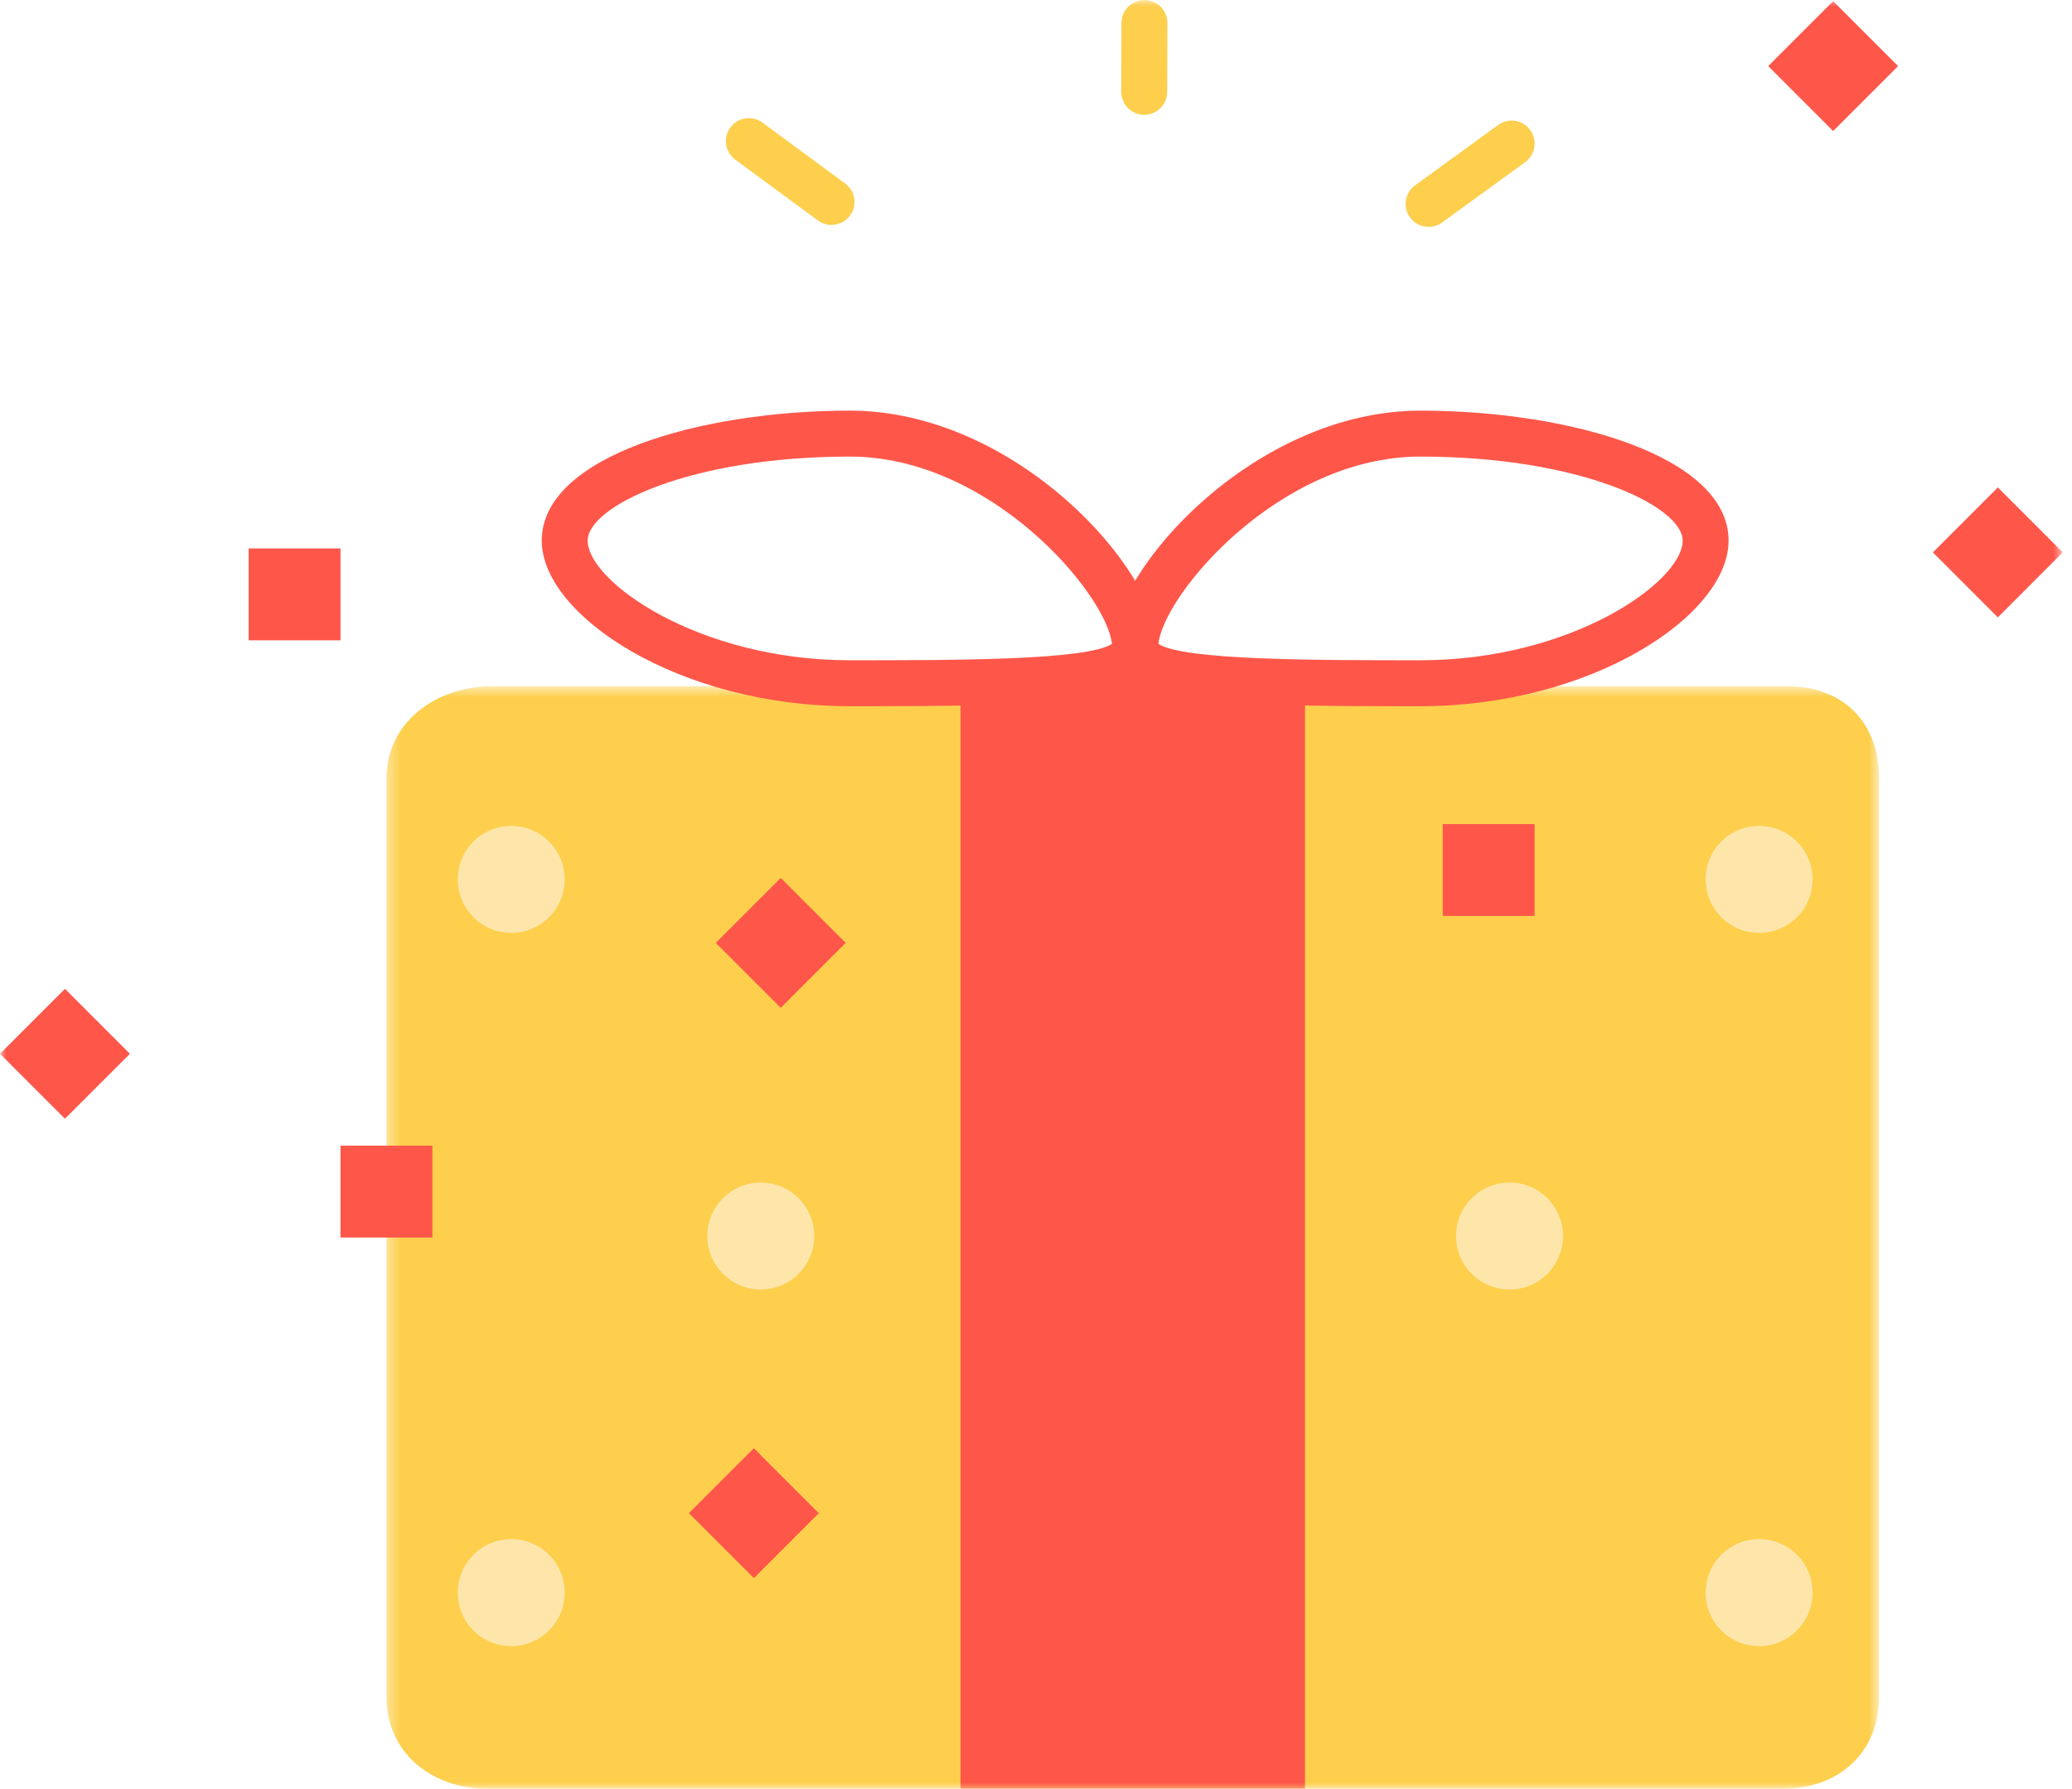<?xml version="1.0" encoding="UTF-8"?>
<svg width="168px" height="145px" viewBox="0 0 168 145" version="1.1" xmlns="http://www.w3.org/2000/svg" xmlns:xlink="http://www.w3.org/1999/xlink">
    <!-- Generator: Sketch 47.1 (45422) - http://www.bohemiancoding.com/sketch -->
    <title>Page 1</title>
    <desc>Created with Sketch.</desc>
    <defs>
        <polygon id="path-1" points="0.334 90 121.357 90 121.357 0.629 0.334 0.629"></polygon>
        <polygon id="path-3" points="0 145 167.252 145 167.252 0 0 0"></polygon>
    </defs>
    <g id="Layouts" stroke="none" stroke-width="1" fill="none" fill-rule="evenodd">
        <g id="768-Rules" transform="translate(-291, -2272)">
            <g id="Group-2" transform="translate(11, 81)">
                <g id="Group" transform="translate(109, 12)">
                    <g id="Page-1" transform="translate(171, 2179)">
                        <g id="Group-3" transform="translate(31, 55)">
                            <mask id="mask-2" fill="white">
                                <use xlink:href="#path-1"></use>
                            </mask>
                            <g id="Clip-2"></g>
                            <path d="M121.357,8.077 C121.357,3.552 118.435,0.629 113.909,0.629 L8.885,0.629 C4.359,0.629 0.334,3.552 0.334,8.077 L0.334,82.553 C0.334,87.078 4.003,90.001 8.528,90.001 L113.553,90.001 C118.079,90.001 121.357,87.078 121.357,82.553 L121.357,8.077 Z" id="Fill-1" fill="#FDCF4D" mask="url(#mask-2)"></path>
                        </g>
                        <path d="M45.787,71.284 C45.787,68.889 43.844,66.948 41.451,66.948 C39.057,66.948 37.115,68.889 37.115,71.284 C37.115,73.678 39.057,75.62 41.451,75.62 C43.844,75.62 45.787,73.678 45.787,71.284" id="Fill-4" fill="#FEE6AB"></path>
                        <path d="M66.024,100.191 C66.024,97.798 64.082,95.856 61.688,95.856 C59.293,95.856 57.351,97.798 57.351,100.191 C57.351,102.586 59.293,104.529 61.688,104.529 C64.082,104.529 66.024,102.586 66.024,100.191" id="Fill-6" fill="#FEE6AB"></path>
                        <path d="M94.932,71.284 C94.932,68.889 92.989,66.948 90.596,66.948 C88.201,66.948 86.259,68.889 86.259,71.284 C86.259,73.678 88.201,75.62 90.596,75.62 C92.989,75.62 94.932,73.678 94.932,71.284" id="Fill-8" fill="#74DCF8"></path>
                        <path d="M126.731,100.191 C126.731,97.798 124.788,95.856 122.395,95.856 C120.001,95.856 118.059,97.798 118.059,100.191 C118.059,102.586 120.001,104.529 122.395,104.529 C124.788,104.529 126.731,102.586 126.731,100.191" id="Fill-10" fill="#FEE6AB"></path>
                        <path d="M146.967,71.284 C146.967,68.889 145.024,66.948 142.631,66.948 C140.236,66.948 138.294,68.889 138.294,71.284 C138.294,73.678 140.236,75.62 142.631,75.62 C145.024,75.62 146.967,73.678 146.967,71.284" id="Fill-12" fill="#FEE6AB"></path>
                        <path d="M45.787,129.1 C45.787,126.706 43.844,124.764 41.451,124.764 C39.057,124.764 37.115,126.706 37.115,129.1 C37.115,131.494 39.057,133.438 41.451,133.438 C43.844,133.438 45.787,131.494 45.787,129.1" id="Fill-14" fill="#FEE6AB"></path>
                        <path d="M94.932,129.1 C94.932,126.706 92.989,124.764 90.596,124.764 C88.201,124.764 86.259,126.706 86.259,129.1 C86.259,131.494 88.201,133.438 90.596,133.438 C92.989,133.438 94.932,131.494 94.932,129.1" id="Fill-16" fill="#74DCF8"></path>
                        <path d="M146.967,129.1 C146.967,126.706 145.024,124.764 142.631,124.764 C140.236,124.764 138.294,126.706 138.294,129.1 C138.294,131.494 140.236,133.438 142.631,133.438 C145.024,133.438 146.967,131.494 146.967,129.1" id="Fill-18" fill="#FEE6AB"></path>
                        <mask id="mask-4" fill="white">
                            <use xlink:href="#path-3"></use>
                        </mask>
                        <g id="Clip-21"></g>
                        <polygon id="Fill-20" fill="#FE574A" mask="url(#mask-4)" points="77.88 145 105.809 145 105.809 55.628 77.88 55.628"></polygon>
                        <path d="M95.023,56.113 C95.023,57.495 94.032,58.615 92.809,58.615 C91.587,58.615 90.596,57.495 90.596,56.113 C90.596,54.731 91.587,53.611 92.809,53.611 C94.032,53.611 95.023,54.731 95.023,56.113" id="Fill-22" fill="#FE574A" mask="url(#mask-4)"></path>
                        <path d="M93.921,52.192 C95.939,53.522 106.572,53.522 115.167,53.522 C127.451,53.522 136.432,47.142 136.432,43.822 C136.432,41.046 128.148,37.011 115.167,37.011 C103.763,37.011 94.383,48.121 93.921,52.192 M115.167,57.247 C97.839,57.247 90.179,57.053 90.179,52.492 C90.179,46.168 101.745,33.287 115.167,33.287 C127.28,33.287 140.156,36.98 140.156,43.822 C140.156,49.902 129.01,57.247 115.167,57.247" id="Fill-23" fill="#FE574A" mask="url(#mask-4)"></path>
                        <path d="M68.914,37.011 C55.934,37.011 47.65,41.045 47.65,43.822 C47.65,47.142 56.63,53.522 68.914,53.522 C77.509,53.522 88.143,53.522 90.161,52.192 C89.699,48.12 80.318,37.011 68.914,37.011 M68.914,57.246 C55.072,57.246 43.926,49.902 43.926,43.822 C43.926,36.98 56.801,33.286 68.914,33.286 C82.337,33.286 93.903,46.167 93.903,52.491 C93.903,57.053 86.242,57.246 68.914,57.246" id="Fill-24" fill="#FE574A" mask="url(#mask-4)"></path>
                        <path d="M67.42,18.232 C67.037,18.232 66.651,18.114 66.318,17.87 L59.614,12.939 C58.787,12.33 58.609,11.165 59.218,10.336 C59.829,9.506 60.993,9.332 61.822,9.939 L68.526,14.87 C69.353,15.479 69.531,16.644 68.922,17.473 C68.557,17.97 67.993,18.232 67.42,18.232" id="Fill-25" fill="#FDCF4D" mask="url(#mask-4)"></path>
                        <path d="M115.833,18.392 C115.257,18.392 114.689,18.126 114.324,17.624 C113.72,16.791 113.906,15.628 114.737,15.023 L121.472,10.131 C122.306,9.526 123.468,9.713 124.074,10.544 C124.677,11.376 124.492,12.54 123.661,13.146 L116.926,18.038 C116.595,18.277 116.211,18.392 115.833,18.392" id="Fill-26" fill="#FDCF4D" mask="url(#mask-4)"></path>
                        <path d="M92.775,9.309 L92.77,9.309 C91.74,9.306 90.909,8.471 90.913,7.442 L90.93,1.857 C90.933,0.83 91.766,0 92.791,0 L92.797,0 C93.826,0.003 94.657,0.838 94.653,1.868 L94.638,7.453 C94.633,8.479 93.8,9.309 92.775,9.309" id="Fill-27" fill="#FDCF4D" mask="url(#mask-4)"></path>
                        <polygon id="Fill-28" fill="#FE574A" mask="url(#mask-4)" points="116.98 74.247 124.428 74.247 124.428 66.8 116.98 66.8"></polygon>
                        <polygon id="Fill-29" fill="#FE574A" mask="url(#mask-4)" points="5.267 80.154 -0 85.42 5.267 90.685 10.533 85.42"></polygon>
                        <polygon id="Fill-30" fill="#FE574A" mask="url(#mask-4)" points="63.305 71.163 58.038 76.43 63.305 81.695 68.571 76.43"></polygon>
                        <polygon id="Fill-31" fill="#FE574A" mask="url(#mask-4)" points="20.161 51.904 27.609 51.904 27.609 44.457 20.161 44.457"></polygon>
                        <polygon id="Fill-32" fill="#FE574A" mask="url(#mask-4)" points="66.389 122.658 61.123 117.392 55.858 122.658 61.123 127.924"></polygon>
                        <polygon id="Fill-33" fill="#FE574A" mask="url(#mask-4)" points="27.61 100.315 35.057 100.315 35.057 92.867 27.61 92.867"></polygon>
                        <polygon id="Fill-34" fill="#FE574A" mask="url(#mask-4)" points="167.252 44.777 161.986 39.511 156.721 44.777 161.986 50.044"></polygon>
                        <polygon id="Fill-35" fill="#FE574A" mask="url(#mask-4)" points="153.899 5.358 148.633 0.092 143.368 5.358 148.633 10.624"></polygon>
                    </g>
                </g>
            </g>
        </g>
    </g>
</svg>